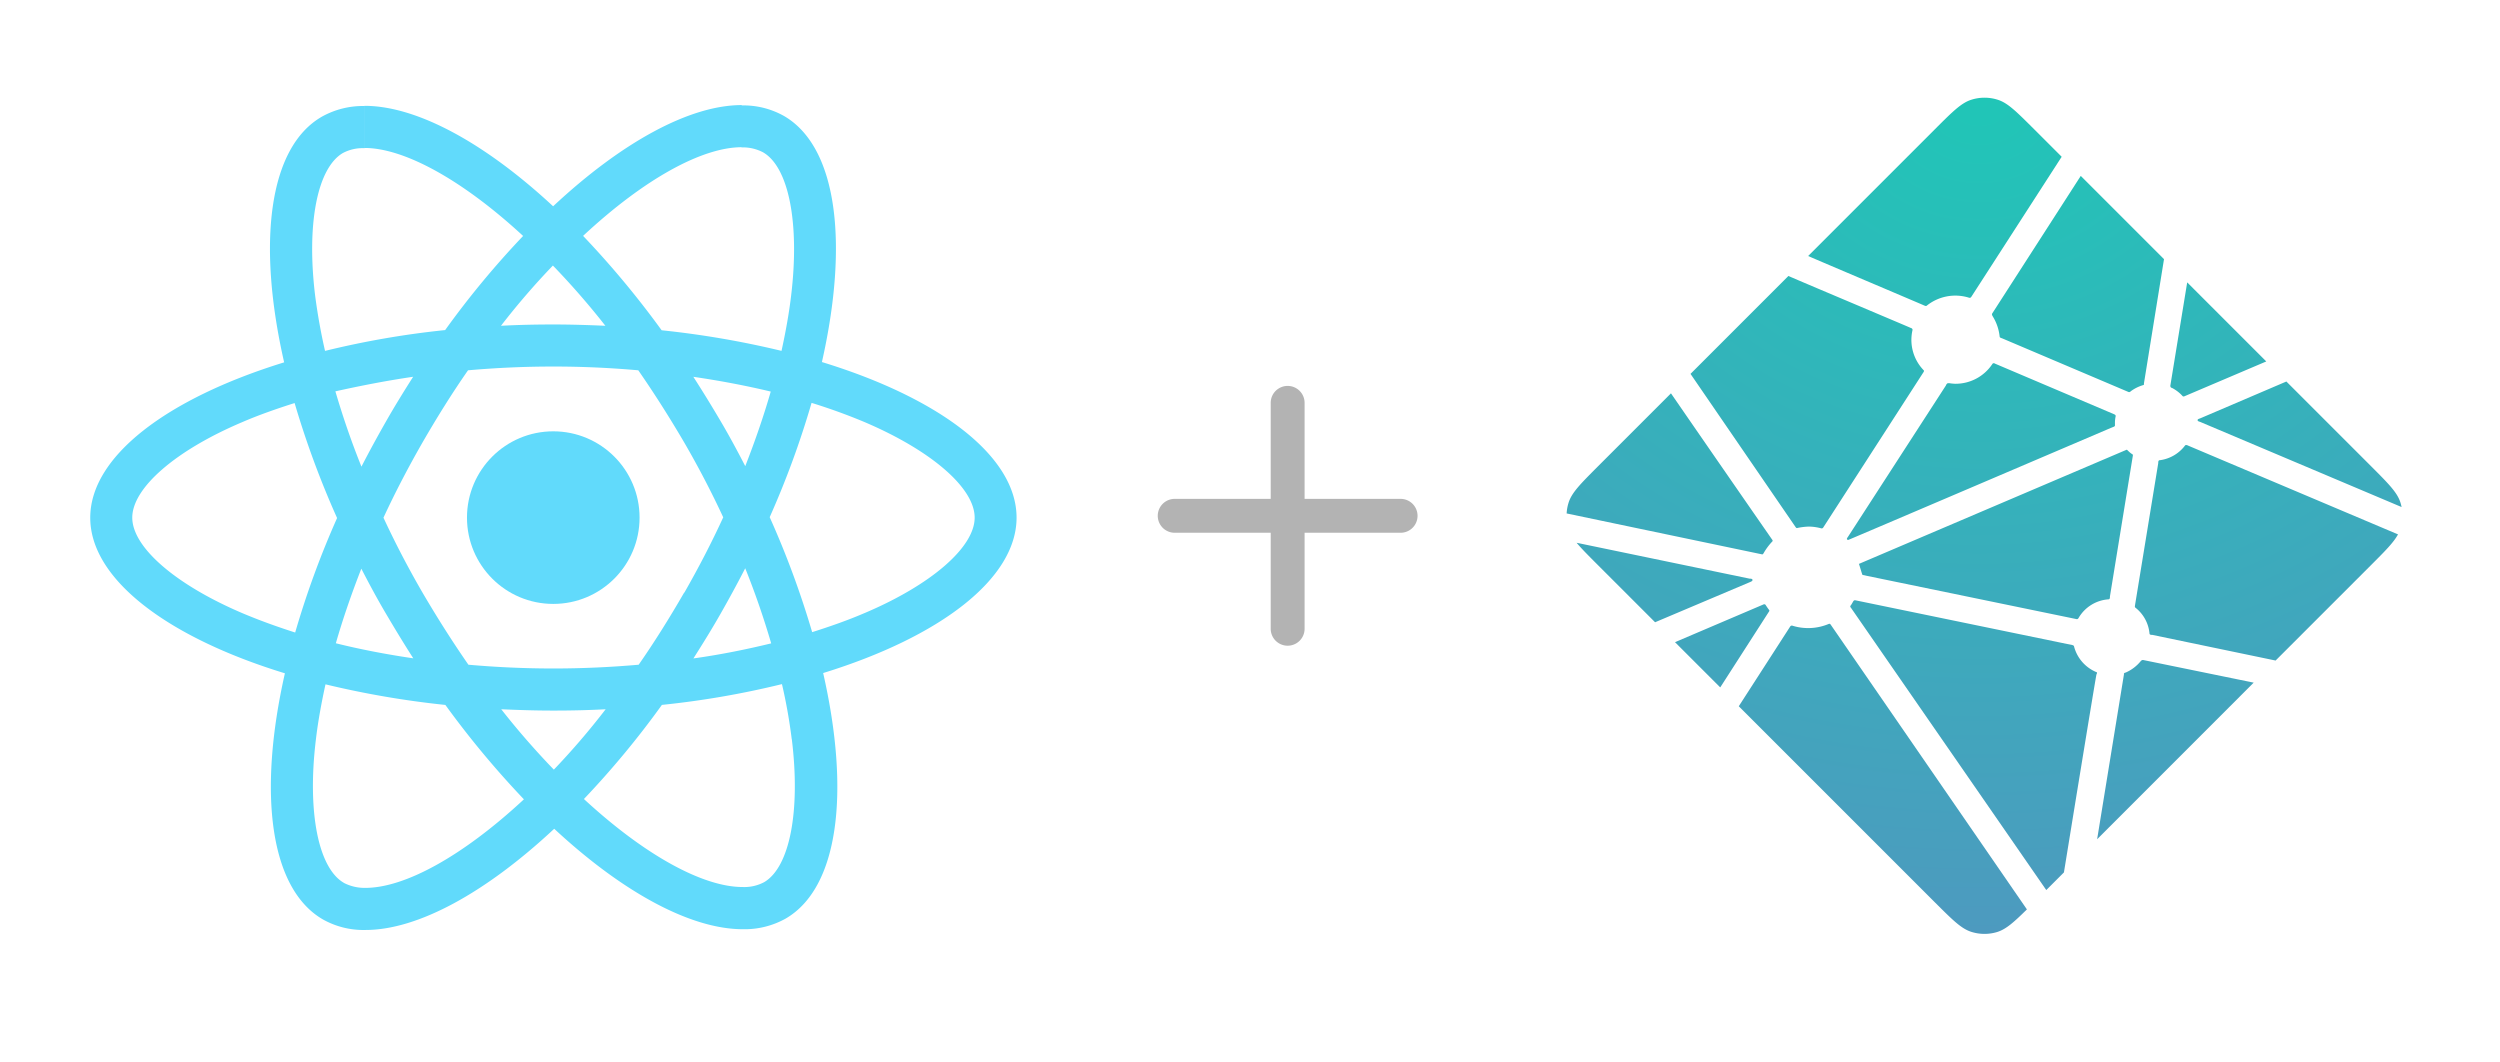 <svg id="Layer_1" data-name="Layer 1" xmlns="http://www.w3.org/2000/svg" xmlns:xlink="http://www.w3.org/1999/xlink" viewBox="0 0 664 282">
  <defs>
    <radialGradient id="radial-gradient" cx="-61.72" cy="455.01" r="5.8" gradientTransform="matrix(0, 38.3, 44.12, 0, -19549.27, 2389.82)" gradientUnits="userSpaceOnUse">
      <stop offset="0" stop-color="#20c6b7"/>
      <stop offset="1" stop-color="#4d9abf"/>
    </radialGradient>
  </defs>
  <title>react_netlify</title>
  <path d="M576.82,103l-.08,0a.34.34,0,0,1-.13-.08.64.64,0,0,1-.16-.54L580.92,75l21,21-21.83,9.29a.48.48,0,0,1-.19,0h-.09l-.12-.1A9.94,9.94,0,0,0,576.82,103Zm30.44-1.67,22.44,22.44c4.66,4.67,7,7,7.85,9.69a10.92,10.92,0,0,1,.31,1.21L584.23,112l-.09,0c-.21-.09-.46-.19-.46-.41s.25-.32.47-.41l.07,0Zm29.68,40.55c-1.16,2.18-3.42,4.44-7.24,8.26l-25.3,25.3-32.72-6.81-.17,0c-.29,0-.6-.1-.6-.36a9.88,9.88,0,0,0-3.79-6.91.57.57,0,0,1-.06-.53.18.18,0,0,1,0-.08L573.23,123l0-.13c0-.29.09-.63.35-.63a10,10,0,0,0,6.72-3.85c.05-.06.09-.12.16-.16a.76.76,0,0,1,.6.08l55.87,23.63ZM598.59,181.3,557,222.9l7.12-43.77v-.06a.78.78,0,0,1,0-.17c.06-.14.21-.2.35-.25l.07,0a10.71,10.71,0,0,0,4-3,.89.89,0,0,1,.52-.35h.17l29.3,6Zm-50.41,50.41-4.69,4.69-51.85-74.93-.06-.08a.51.51,0,0,1-.15-.35.42.42,0,0,1,.13-.24l.06-.08c.16-.23.29-.46.43-.71l.12-.2,0,0a.83.83,0,0,1,.3-.35.7.7,0,0,1,.42,0l57.44,11.85a1,1,0,0,1,.44.19.42.42,0,0,1,.11.25,10.17,10.17,0,0,0,6,6.8c.16.08.09.26,0,.45a1.38,1.38,0,0,0-.09.26C556,183.63,549.84,221.49,548.18,231.71Zm-9.8,9.79c-3.46,3.42-5.49,5.23-7.8,6a11.58,11.58,0,0,1-7,0c-2.7-.86-5-3.18-9.69-7.85l-52.07-52.07,13.6-21.09a.87.87,0,0,1,.23-.27.6.6,0,0,1,.53,0,14.09,14.09,0,0,0,9.48-.48c.16-.06.31-.1.43,0a1.1,1.1,0,0,1,.16.19l52.1,75.61Zm-81.56-59-11.94-11.94,23.59-10.06a.49.49,0,0,1,.19,0c.2,0,.31.2.42.38q.36.55.75,1.07l.08.09c.07.1,0,.2,0,.29l-13,20.22Zm-17.23-17.23-15.11-15.11c-2.57-2.57-4.44-4.44-5.73-6l45.95,9.53.17,0c.28,0,.6.1.6.36s-.34.42-.63.53l-.13.06ZM416.1,136.37a11.58,11.58,0,0,1,.52-2.87c.86-2.7,3.18-5,7.85-9.69l19.34-19.34q13.36,19.38,26.78,38.72c.16.21.33.44.15.61a16.07,16.07,0,0,0-2.29,3.06.93.93,0,0,1-.29.36.32.32,0,0,1-.24,0h0L416.1,136.37ZM449,99.3l26-26c2.44,1.07,11.34,4.83,19.29,8.19,6,2.55,11.51,4.86,13.24,5.62a.64.64,0,0,1,.41.31.59.59,0,0,1,0,.35,11.6,11.6,0,0,0,3,10.58c.17.17,0,.42-.15.64l-.08.12L484.32,140a.8.8,0,0,1-.25.29.67.67,0,0,1-.5,0,13.17,13.17,0,0,0-3.14-.43,17.32,17.32,0,0,0-3,.36h0a.39.39,0,0,1-.31,0,1.22,1.22,0,0,1-.26-.3ZM480.24,68l33.66-33.66c4.66-4.66,7-7,9.69-7.85a11.58,11.58,0,0,1,7,0c2.7.85,5,3.18,9.69,7.85l7.3,7.3L523.63,78.76a.9.9,0,0,1-.24.28.61.61,0,0,1-.52,0,12.14,12.14,0,0,0-11.12,2.14c-.16.16-.39.07-.58,0C508,79.8,483.72,69.52,480.24,68Zm72.41-21.28,22.11,22.11-5.33,33v.09a.78.78,0,0,1,0,.22c-.06.12-.17.14-.29.17a10.6,10.6,0,0,0-3.17,1.58l-.12.1a.37.37,0,0,1-.23.14.66.66,0,0,1-.25,0L531.64,89.81l-.06,0c-.21-.09-.47-.19-.47-.41a12.73,12.73,0,0,0-1.79-5.3c-.16-.27-.34-.54-.2-.82ZM529.89,96.59,561.46,110c.17.08.36.16.44.34a.61.61,0,0,1,0,.33,7.85,7.85,0,0,0-.17,1.52V113c0,.22-.23.31-.43.4l-.06,0c-5,2.14-70.23,30-70.33,30a.37.37,0,0,1-.3-.1c-.17-.17,0-.42.16-.64l.08-.12,26-40.18,0-.07c.15-.24.32-.52.6-.52l.26,0a12.1,12.1,0,0,0,1.64.16,11.72,11.72,0,0,0,9.78-5.19.93.93,0,0,1,.2-.23A.59.59,0,0,1,529.89,96.59Zm-36.16,53.18,71.1-30.32a.31.31,0,0,1,.2.1,9.62,9.62,0,0,0,1,.89l.16.1c.14.08.29.17.3.32a.59.59,0,0,1,0,.14l-6.09,37.41,0,.15c0,.29-.08.62-.35.62a10,10,0,0,0-7.95,4.9l0,0a.81.81,0,0,1-.29.33.65.65,0,0,1-.41,0l-56.7-11.7C494.61,152.77,493.79,149.78,493.72,149.77Z" style="fill: url(#radial-gradient)"/>
  <g>
    <path d="M270,137.48c0-16.3-20.41-31.74-51.7-41.32,7.22-31.89,4-57.26-10.13-65.39A22,22,0,0,0,196.94,28V39.15a11.61,11.61,0,0,1,5.72,1.3c6.82,3.91,9.78,18.8,7.47,38-.55,4.71-1.45,9.68-2.56,14.74a243,243,0,0,0-31.84-5.47,244.6,244.6,0,0,0-20.86-25.07C171.22,47.42,186.56,39.1,197,39.1V27.91h0c-13.79,0-31.84,9.83-50.09,26.88-18.25-16.95-36.3-26.68-50.09-26.68V39.3c10.38,0,25.77,8.27,42.12,23.37a236.83,236.83,0,0,0-20.71,25A234.15,234.15,0,0,0,86.33,93.2c-1.15-5-2-9.88-2.61-14.54-2.36-19.15.55-34,7.32-38a11.16,11.16,0,0,1,5.77-1.3V28.16h0A22.36,22.36,0,0,0,85.47,31c-14.09,8.12-17.25,33.45-10,65.24-31.19,9.63-51.5,25-51.5,41.27s20.41,31.74,51.7,41.32c-7.22,31.89-4,57.26,10.13,65.39A22,22,0,0,0,97.11,247c13.79,0,31.84-9.83,50.09-26.88,18.25,16.95,36.3,26.68,50.09,26.68A22.36,22.36,0,0,0,208.63,244c14.09-8.12,17.25-33.45,10-65.24C249.69,169.17,270,153.72,270,137.48ZM204.71,104c-1.86,6.47-4.16,13.14-6.77,19.81-2.06-4-4.21-8-6.57-12s-4.76-7.92-7.22-11.73C191.28,101.12,198.15,102.43,204.71,104Zm-23,53.4c-3.91,6.77-7.92,13.19-12.08,19.15-7.47.65-15,1-22.66,1s-15.14-.35-22.56-1q-6.24-9-12.13-19.05-5.72-9.85-10.43-20c3.11-6.72,6.62-13.44,10.38-20,3.91-6.77,7.92-13.19,12.08-19.15,7.47-.65,15-1,22.66-1s15.14.35,22.56,1q6.24,9,12.13,19.05,5.72,9.85,10.43,20C189,144.14,185.51,150.86,181.75,157.43Zm16.2-6.52c2.71,6.72,5,13.44,6.92,20-6.57,1.6-13.49,3-20.66,4,2.46-3.86,4.91-7.82,7.22-11.88S195.89,154.92,197.94,150.91Zm-50.84,53.5a206.72,206.72,0,0,1-13.94-16c4.51.2,9.13.35,13.79.35s9.38-.1,13.94-.35A195.72,195.72,0,0,1,147.1,204.42Zm-37.31-29.53c-7.12-1.05-14-2.36-20.56-4,1.86-6.47,4.16-13.14,6.77-19.81,2.06,4,4.21,8,6.57,12S107.34,171.07,109.79,174.88ZM146.85,70.53a206.72,206.72,0,0,1,13.94,16c-4.51-.2-9.13-.35-13.79-.35s-9.38.1-13.94.35A195.72,195.72,0,0,1,146.85,70.53Zm-37.11,29.53c-2.46,3.86-4.91,7.82-7.22,11.88s-4.46,8-6.52,12c-2.71-6.72-5-13.44-6.92-20C95.65,102.48,102.57,101.12,109.74,100.07ZM64.36,162.85c-17.75-7.57-29.23-17.5-29.23-25.37s11.48-17.85,29.23-25.37c4.31-1.86,9-3.51,13.89-5.06a240.83,240.83,0,0,0,11.28,30.54A237.43,237.43,0,0,0,78.4,168C73.44,166.41,68.73,164.7,64.36,162.85Zm27,71.65c-6.82-3.91-9.78-18.8-7.47-38,.55-4.71,1.45-9.68,2.56-14.74a243,243,0,0,0,31.84,5.47,244.6,244.6,0,0,0,20.86,25.07c-16.35,15.19-31.69,23.52-42.12,23.52A12,12,0,0,1,91.34,234.5Zm118.94-38.21c2.36,19.15-.55,34-7.32,38a11.16,11.16,0,0,1-5.77,1.3c-10.38,0-25.77-8.27-42.12-23.37a236.83,236.83,0,0,0,20.71-25,234.15,234.15,0,0,0,31.89-5.52A140.38,140.38,0,0,1,210.28,196.29Zm19.3-33.45c-4.31,1.86-9,3.51-13.89,5.06a240.83,240.83,0,0,0-11.28-30.54A237.43,237.43,0,0,0,215.55,107c5,1.55,9.68,3.26,14.09,5.11,17.75,7.57,29.23,17.5,29.23,25.37S247.34,155.33,229.59,162.85Z" style="fill: #61dafb"/>
    <circle cx="146.95" cy="137.48" r="22.92" style="fill: #61dafb"/>
  </g>
  <path d="M372,132.5H346.5V107a4.5,4.5,0,0,0-9,0v25.5H312a4.5,4.5,0,0,0,0,9h25.5V167a4.5,4.5,0,0,0,9,0V141.5H372a4.5,4.5,0,0,0,0-9Z" style="fill: #b3b3b3"/>
</svg>
